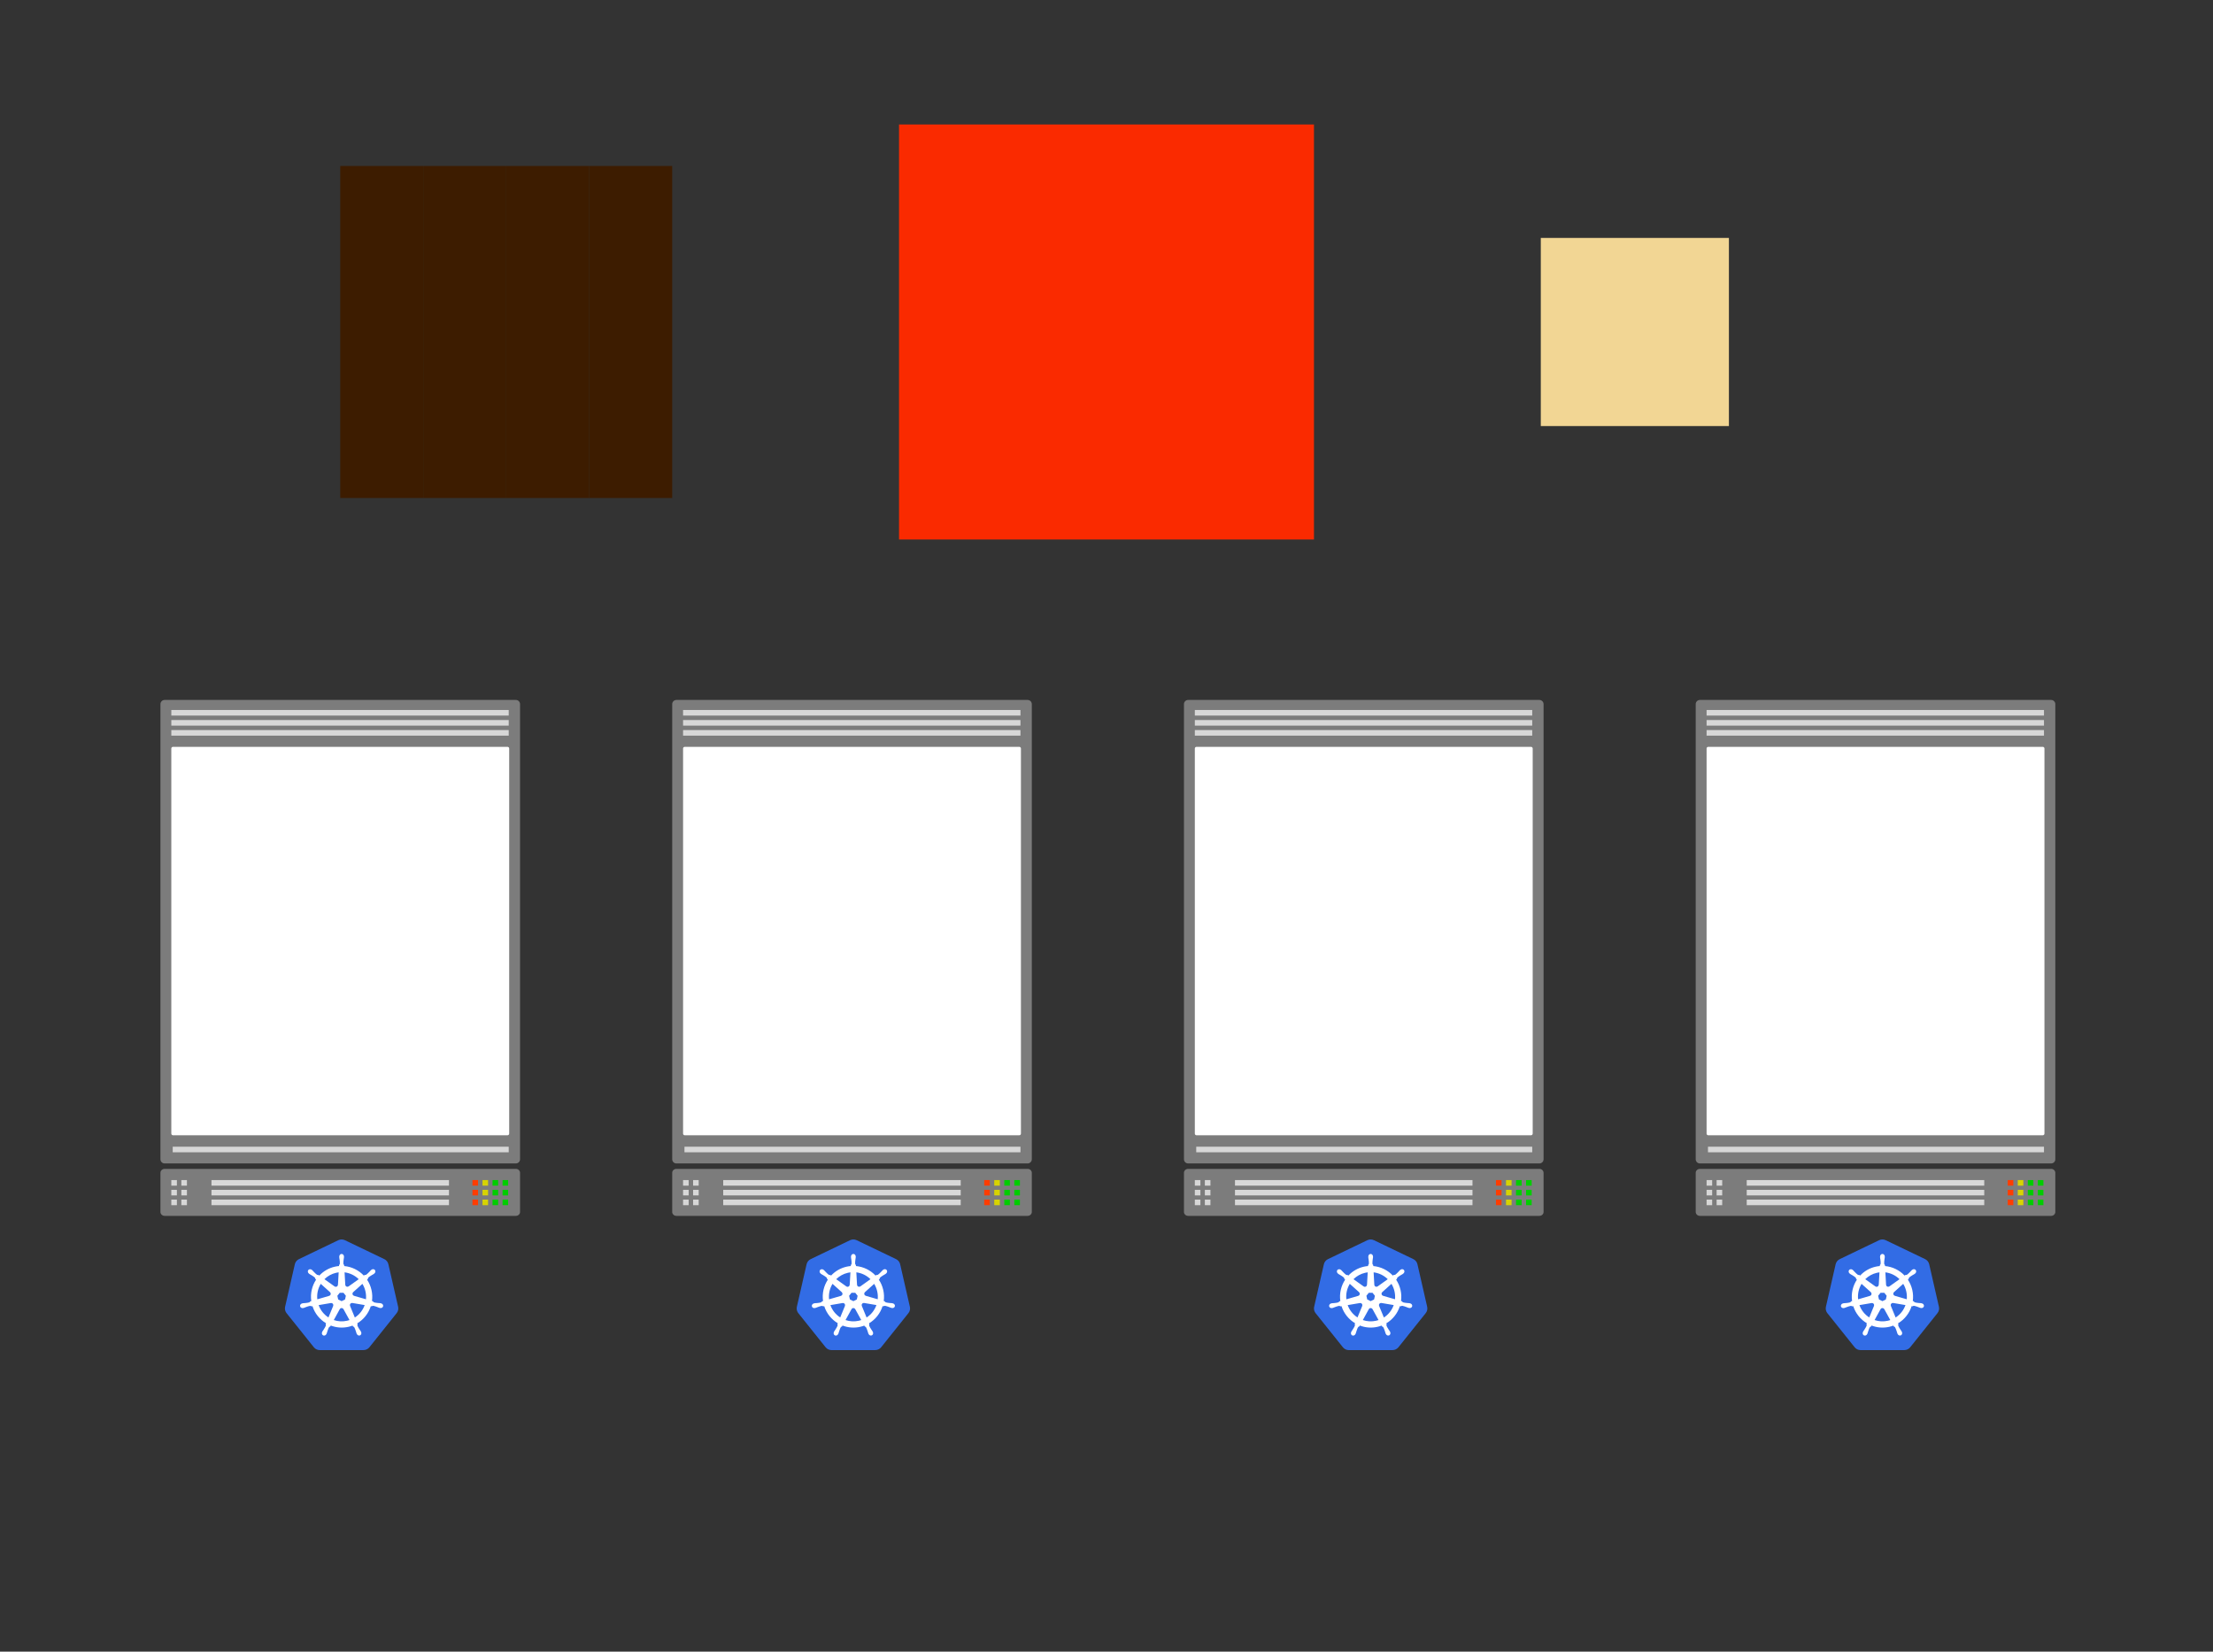<svg xmlns="http://www.w3.org/2000/svg" viewBox="0 0 800 597" id="hyper">
  <rect x="0" y="0" width="800" height="597" fill="#333333" stroke="none"/>
  <g fill="none" fill-rule="evenodd">
    <g transform="translate(58 253)">
      <path fill="#7C7C7C" d="M130,170.912 L130,185.065 C130,185.846 129.323,186.48 128.488,186.48 L1.512,186.48 C0.677,186.48 1.02239514e-16,185.846 0,185.065 L0,170.912 C-1.02239514e-16,170.13 0.677,169.496 1.512,169.496 L128.488,169.496 C129.323,169.496 130,170.13 130,170.912 Z"/>
      <g transform="translate(3.93 173.539)">
        <polygon fill="#D8D8D8" points="14.512 0 100.372 0 100.372 2.017 14.512 2.017"/>
        <polygon fill="#D7D7D7" points="3.629 0 5.645 0 5.645 2.016 3.629 2.016"/>
        <polygon fill="#D7D7D7" points="0 0 2.016 0 2.016 2.016 0 2.016"/>
        <polygon fill="#00CD00" points="116.122 0 118.138 0 118.138 2.016 116.122 2.016"/>
        <polygon fill="#D7D400" points="112.493 0 114.509 0 114.509 2.016 112.493 2.016"/>
        <polygon fill="#FF3C00" points="108.864 0 110.88 0 110.88 2.016 108.864 2.016"/>
        <polygon fill="#00CD00" points="119.75 0 121.766 0 121.766 2.016 119.75 2.016"/>
      </g>
      <g transform="translate(3.93 177.07)">
        <polygon fill="#D8D8D8" points="14.512 0 100.372 0 100.372 2.017 14.512 2.017"/>
        <polygon fill="#D7D7D7" points="3.629 0 5.645 0 5.645 2.016 3.629 2.016"/>
        <polygon fill="#D7D7D7" points="0 0 2.016 0 2.016 2.016 0 2.016"/>
        <polygon fill="#00CD00" points="116.122 0 118.138 0 118.138 2.016 116.122 2.016"/>
        <polygon fill="#D7D400" points="112.493 0 114.509 0 114.509 2.016 112.493 2.016"/>
        <polygon fill="#FF3C00" points="108.864 0 110.88 0 110.88 2.016 108.864 2.016"/>
        <polygon fill="#00CD00" points="119.75 0 121.766 0 121.766 2.016 119.75 2.016"/>
      </g>
      <g transform="translate(3.93 180.6)">
        <polygon fill="#D8D8D8" points="14.512 0 100.372 0 100.372 2.017 14.512 2.017"/>
        <polygon fill="#D7D7D7" points="3.629 0 5.645 0 5.645 2.016 3.629 2.016"/>
        <polygon fill="#D7D7D7" points="0 0 2.016 0 2.016 2.016 0 2.016"/>
        <polygon fill="#00CD00" points="116.122 0 118.138 0 118.138 2.016 116.122 2.016"/>
        <polygon fill="#D7D400" points="112.493 0 114.509 0 114.509 2.016 112.493 2.016"/>
        <polygon fill="#FF3C00" points="108.864 0 110.88 0 110.88 2.016 108.864 2.016"/>
        <polygon fill="#00CD00" points="119.75 0 121.766 0 121.766 2.016 119.75 2.016"/>
      </g>
      <path fill="#7C7C7C" d="M130,1.512 L130,166.018 C130,166.853 129.323,167.53 128.488,167.53 L1.512,167.53 C0.677,167.53 1.02239514e-16,166.853 0,166.018 L0,1.512 C-1.02239514e-16,0.677 0.677,1.53397015e-16 1.512,0 L128.488,0 C129.323,8.00505379e-15 130,0.677 130,1.512 Z"/>
      <polygon fill="#D7D7D7" points="4.435 161.482 125.899 161.482 125.899 163.498 4.435 163.498"/>
      <polygon fill="#D7D7D7" points="3.931 10.886 125.899 10.886 125.899 12.902 3.931 12.902"/>
      <polygon fill="#D7D7D7" points="3.931 7.258 125.899 7.258 125.899 9.274 3.931 9.274"/>
      <polygon fill="#D7D7D7" points="3.931 3.629 125.899 3.629 125.899 5.645 3.931 5.645"/>
      <path fill="#FFF" d="M4.535,16.945 L125.465,16.945 C125.799,16.945 126.07,17.216 126.07,17.55 L126.07,156.744 C126.07,157.078 125.799,157.349 125.465,157.349 L4.535,157.349 C4.201,157.349 3.93,157.078 3.93,156.744 L3.93,17.55 C3.93,17.216 4.201,16.945 4.535,16.945 Z"/>
    </g>
    <g transform="translate(243 253)">
      <path fill="#7C7C7C" d="M130,170.912 L130,185.065 C130,185.846 129.323,186.48 128.488,186.48 L1.512,186.48 C0.677,186.48 1.02239514e-16,185.846 0,185.065 L0,170.912 C-1.02239514e-16,170.13 0.677,169.496 1.512,169.496 L128.488,169.496 C129.323,169.496 130,170.13 130,170.912 Z"/>
      <g transform="translate(3.93 173.539)">
        <polygon fill="#D8D8D8" points="14.512 0 100.372 0 100.372 2.017 14.512 2.017"/>
        <polygon fill="#D7D7D7" points="3.629 0 5.645 0 5.645 2.016 3.629 2.016"/>
        <polygon fill="#D7D7D7" points="0 0 2.016 0 2.016 2.016 0 2.016"/>
        <polygon fill="#00CD00" points="116.122 0 118.138 0 118.138 2.016 116.122 2.016"/>
        <polygon fill="#D7D400" points="112.493 0 114.509 0 114.509 2.016 112.493 2.016"/>
        <polygon fill="#FF3C00" points="108.864 0 110.88 0 110.88 2.016 108.864 2.016"/>
        <polygon fill="#00CD00" points="119.75 0 121.766 0 121.766 2.016 119.75 2.016"/>
      </g>
      <g transform="translate(3.93 177.07)">
        <polygon fill="#D8D8D8" points="14.512 0 100.372 0 100.372 2.017 14.512 2.017"/>
        <polygon fill="#D7D7D7" points="3.629 0 5.645 0 5.645 2.016 3.629 2.016"/>
        <polygon fill="#D7D7D7" points="0 0 2.016 0 2.016 2.016 0 2.016"/>
        <polygon fill="#00CD00" points="116.122 0 118.138 0 118.138 2.016 116.122 2.016"/>
        <polygon fill="#D7D400" points="112.493 0 114.509 0 114.509 2.016 112.493 2.016"/>
        <polygon fill="#FF3C00" points="108.864 0 110.88 0 110.88 2.016 108.864 2.016"/>
        <polygon fill="#00CD00" points="119.75 0 121.766 0 121.766 2.016 119.75 2.016"/>
      </g>
      <g transform="translate(3.93 180.6)">
        <polygon fill="#D8D8D8" points="14.512 0 100.372 0 100.372 2.017 14.512 2.017"/>
        <polygon fill="#D7D7D7" points="3.629 0 5.645 0 5.645 2.016 3.629 2.016"/>
        <polygon fill="#D7D7D7" points="0 0 2.016 0 2.016 2.016 0 2.016"/>
        <polygon fill="#00CD00" points="116.122 0 118.138 0 118.138 2.016 116.122 2.016"/>
        <polygon fill="#D7D400" points="112.493 0 114.509 0 114.509 2.016 112.493 2.016"/>
        <polygon fill="#FF3C00" points="108.864 0 110.88 0 110.88 2.016 108.864 2.016"/>
        <polygon fill="#00CD00" points="119.75 0 121.766 0 121.766 2.016 119.75 2.016"/>
      </g>
      <path fill="#7C7C7C" d="M130,1.512 L130,166.018 C130,166.853 129.323,167.53 128.488,167.53 L1.512,167.53 C0.677,167.53 1.02239514e-16,166.853 0,166.018 L0,1.512 C-1.02239514e-16,0.677 0.677,1.53397015e-16 1.512,0 L128.488,0 C129.323,8.00505379e-15 130,0.677 130,1.512 Z"/>
      <polygon fill="#D7D7D7" points="4.435 161.482 125.899 161.482 125.899 163.498 4.435 163.498"/>
      <polygon fill="#D7D7D7" points="3.931 10.886 125.899 10.886 125.899 12.902 3.931 12.902"/>
      <polygon fill="#D7D7D7" points="3.931 7.258 125.899 7.258 125.899 9.274 3.931 9.274"/>
      <polygon fill="#D7D7D7" points="3.931 3.629 125.899 3.629 125.899 5.645 3.931 5.645"/>
      <path fill="#FFF" d="M4.535,16.945 L125.465,16.945 C125.799,16.945 126.07,17.216 126.07,17.55 L126.07,156.744 C126.07,157.078 125.799,157.349 125.465,157.349 L4.535,157.349 C4.201,157.349 3.93,157.078 3.93,156.744 L3.93,17.55 C3.93,17.216 4.201,16.945 4.535,16.945 Z"/>
    </g>
    <g transform="translate(428 253)">
      <path fill="#7C7C7C" d="M130,170.912 L130,185.065 C130,185.846 129.323,186.48 128.488,186.48 L1.512,186.48 C0.677,186.48 1.02239514e-16,185.846 0,185.065 L0,170.912 C-1.02239514e-16,170.13 0.677,169.496 1.512,169.496 L128.488,169.496 C129.323,169.496 130,170.13 130,170.912 Z"/>
      <g transform="translate(3.93 173.539)">
        <polygon fill="#D8D8D8" points="14.512 0 100.372 0 100.372 2.017 14.512 2.017"/>
        <polygon fill="#D7D7D7" points="3.629 0 5.645 0 5.645 2.016 3.629 2.016"/>
        <polygon fill="#D7D7D7" points="0 0 2.016 0 2.016 2.016 0 2.016"/>
        <polygon fill="#00CD00" points="116.122 0 118.138 0 118.138 2.016 116.122 2.016"/>
        <polygon fill="#D7D400" points="112.493 0 114.509 0 114.509 2.016 112.493 2.016"/>
        <polygon fill="#FF3C00" points="108.864 0 110.88 0 110.88 2.016 108.864 2.016"/>
        <polygon fill="#00CD00" points="119.75 0 121.766 0 121.766 2.016 119.75 2.016"/>
      </g>
      <g transform="translate(3.93 177.07)">
        <polygon fill="#D8D8D8" points="14.512 0 100.372 0 100.372 2.017 14.512 2.017"/>
        <polygon fill="#D7D7D7" points="3.629 0 5.645 0 5.645 2.016 3.629 2.016"/>
        <polygon fill="#D7D7D7" points="0 0 2.016 0 2.016 2.016 0 2.016"/>
        <polygon fill="#00CD00" points="116.122 0 118.138 0 118.138 2.016 116.122 2.016"/>
        <polygon fill="#D7D400" points="112.493 0 114.509 0 114.509 2.016 112.493 2.016"/>
        <polygon fill="#FF3C00" points="108.864 0 110.88 0 110.88 2.016 108.864 2.016"/>
        <polygon fill="#00CD00" points="119.75 0 121.766 0 121.766 2.016 119.75 2.016"/>
      </g>
      <g transform="translate(3.93 180.6)">
        <polygon fill="#D8D8D8" points="14.512 0 100.372 0 100.372 2.017 14.512 2.017"/>
        <polygon fill="#D7D7D7" points="3.629 0 5.645 0 5.645 2.016 3.629 2.016"/>
        <polygon fill="#D7D7D7" points="0 0 2.016 0 2.016 2.016 0 2.016"/>
        <polygon fill="#00CD00" points="116.122 0 118.138 0 118.138 2.016 116.122 2.016"/>
        <polygon fill="#D7D400" points="112.493 0 114.509 0 114.509 2.016 112.493 2.016"/>
        <polygon fill="#FF3C00" points="108.864 0 110.88 0 110.88 2.016 108.864 2.016"/>
        <polygon fill="#00CD00" points="119.75 0 121.766 0 121.766 2.016 119.75 2.016"/>
      </g>
      <path fill="#7C7C7C" d="M130,1.512 L130,166.018 C130,166.853 129.323,167.53 128.488,167.53 L1.512,167.53 C0.677,167.53 1.02239514e-16,166.853 0,166.018 L0,1.512 C-1.02239514e-16,0.677 0.677,1.53397015e-16 1.512,0 L128.488,0 C129.323,8.00505379e-15 130,0.677 130,1.512 Z"/>
      <polygon fill="#D7D7D7" points="4.435 161.482 125.899 161.482 125.899 163.498 4.435 163.498"/>
      <polygon fill="#D7D7D7" points="3.931 10.886 125.899 10.886 125.899 12.902 3.931 12.902"/>
      <polygon fill="#D7D7D7" points="3.931 7.258 125.899 7.258 125.899 9.274 3.931 9.274"/>
      <polygon fill="#D7D7D7" points="3.931 3.629 125.899 3.629 125.899 5.645 3.931 5.645"/>
      <path fill="#FFF" d="M4.535,16.945 L125.465,16.945 C125.799,16.945 126.07,17.216 126.07,17.55 L126.07,156.744 C126.07,157.078 125.799,157.349 125.465,157.349 L4.535,157.349 C4.201,157.349 3.93,157.078 3.93,156.744 L3.93,17.55 C3.93,17.216 4.201,16.945 4.535,16.945 Z"/>
    </g>
    <g transform="translate(613 253)">
      <path fill="#7C7C7C" d="M130,170.912 L130,185.065 C130,185.846 129.323,186.48 128.488,186.48 L1.512,186.48 C0.677,186.48 1.02239514e-16,185.846 0,185.065 L0,170.912 C-1.02239514e-16,170.13 0.677,169.496 1.512,169.496 L128.488,169.496 C129.323,169.496 130,170.13 130,170.912 Z"/>
      <g transform="translate(3.93 173.539)">
        <polygon fill="#D8D8D8" points="14.512 0 100.372 0 100.372 2.017 14.512 2.017"/>
        <polygon fill="#D7D7D7" points="3.629 0 5.645 0 5.645 2.016 3.629 2.016"/>
        <polygon fill="#D7D7D7" points="0 0 2.016 0 2.016 2.016 0 2.016"/>
        <polygon fill="#00CD00" points="116.122 0 118.138 0 118.138 2.016 116.122 2.016"/>
        <polygon fill="#D7D400" points="112.493 0 114.509 0 114.509 2.016 112.493 2.016"/>
        <polygon fill="#FF3C00" points="108.864 0 110.88 0 110.88 2.016 108.864 2.016"/>
        <polygon fill="#00CD00" points="119.75 0 121.766 0 121.766 2.016 119.75 2.016"/>
      </g>
      <g transform="translate(3.93 177.07)">
        <polygon fill="#D8D8D8" points="14.512 0 100.372 0 100.372 2.017 14.512 2.017"/>
        <polygon fill="#D7D7D7" points="3.629 0 5.645 0 5.645 2.016 3.629 2.016"/>
        <polygon fill="#D7D7D7" points="0 0 2.016 0 2.016 2.016 0 2.016"/>
        <polygon fill="#00CD00" points="116.122 0 118.138 0 118.138 2.016 116.122 2.016"/>
        <polygon fill="#D7D400" points="112.493 0 114.509 0 114.509 2.016 112.493 2.016"/>
        <polygon fill="#FF3C00" points="108.864 0 110.88 0 110.88 2.016 108.864 2.016"/>
        <polygon fill="#00CD00" points="119.75 0 121.766 0 121.766 2.016 119.75 2.016"/>
      </g>
      <g transform="translate(3.93 180.6)">
        <polygon fill="#D8D8D8" points="14.512 0 100.372 0 100.372 2.017 14.512 2.017"/>
        <polygon fill="#D7D7D7" points="3.629 0 5.645 0 5.645 2.016 3.629 2.016"/>
        <polygon fill="#D7D7D7" points="0 0 2.016 0 2.016 2.016 0 2.016"/>
        <polygon fill="#00CD00" points="116.122 0 118.138 0 118.138 2.016 116.122 2.016"/>
        <polygon fill="#D7D400" points="112.493 0 114.509 0 114.509 2.016 112.493 2.016"/>
        <polygon fill="#FF3C00" points="108.864 0 110.88 0 110.88 2.016 108.864 2.016"/>
        <polygon fill="#00CD00" points="119.75 0 121.766 0 121.766 2.016 119.75 2.016"/>
      </g>
      <path fill="#7C7C7C" d="M130,1.512 L130,166.018 C130,166.853 129.323,167.53 128.488,167.53 L1.512,167.53 C0.677,167.53 1.02239514e-16,166.853 0,166.018 L0,1.512 C-1.02239514e-16,0.677 0.677,1.53397015e-16 1.512,0 L128.488,0 C129.323,8.00505379e-15 130,0.677 130,1.512 Z"/>
      <polygon fill="#D7D7D7" points="4.435 161.482 125.899 161.482 125.899 163.498 4.435 163.498"/>
      <polygon fill="#D7D7D7" points="3.931 10.886 125.899 10.886 125.899 12.902 3.931 12.902"/>
      <polygon fill="#D7D7D7" points="3.931 7.258 125.899 7.258 125.899 9.274 3.931 9.274"/>
      <polygon fill="#D7D7D7" points="3.931 3.629 125.899 3.629 125.899 5.645 3.931 5.645"/>
      <path fill="#FFF" d="M4.535,16.945 L125.465,16.945 C125.799,16.945 126.07,17.216 126.07,17.55 L126.07,156.744 C126.07,157.078 125.799,157.349 125.465,157.349 L4.535,157.349 C4.201,157.349 3.93,157.078 3.93,156.744 L3.93,17.55 C3.93,17.216 4.201,16.945 4.535,16.945 Z"/>
    </g>
    <g fill-rule="nonzero" transform="translate(103 448)">
      <path fill="#326CE5" d="M20.353,0.004 C19.991,0.022 19.636,0.112 19.309,0.269 L5.059,7.117 C4.311,7.476 3.769,8.154 3.584,8.961 L0.068,24.342 C-0.096,25.058 0.038,25.81 0.438,26.426 C0.487,26.5 0.538,26.573 0.593,26.642 L10.457,38.975 C10.974,39.622 11.758,39.998 12.588,39.998 L28.405,39.994 C29.234,39.995 30.018,39.619 30.536,38.973 L40.396,26.638 C40.913,25.992 41.107,25.145 40.923,24.338 L37.402,8.957 C37.217,8.151 36.674,7.472 35.927,7.113 L21.675,0.269 C21.264,0.072 20.809,-0.02 20.353,0.004 Z"/>
      <path fill="#FFF" d="M20.495,5.238 C20.024,5.238 19.642,5.665 19.642,6.191 C19.642,6.199 19.643,6.207 19.643,6.215 C19.643,6.286 19.639,6.373 19.642,6.435 C19.653,6.738 19.719,6.971 19.758,7.25 C19.83,7.849 19.89,8.345 19.853,8.807 C19.817,8.98 19.69,9.139 19.576,9.25 L19.556,9.613 C19.044,9.656 18.529,9.734 18.014,9.851 C15.799,10.357 13.893,11.504 12.441,13.053 C12.347,12.989 12.182,12.87 12.133,12.833 C11.98,12.854 11.827,12.901 11.626,12.784 C11.244,12.525 10.897,12.169 10.476,11.739 C10.283,11.534 10.144,11.338 9.915,11.14 C9.863,11.095 9.783,11.034 9.725,10.988 C9.546,10.844 9.335,10.769 9.131,10.762 C8.869,10.753 8.616,10.856 8.451,11.065 C8.158,11.435 8.252,12.001 8.661,12.329 C8.665,12.333 8.669,12.335 8.674,12.338 C8.73,12.384 8.799,12.443 8.85,12.481 C9.093,12.662 9.315,12.754 9.558,12.897 C10.068,13.214 10.491,13.477 10.826,13.794 C10.957,13.934 10.98,14.182 10.997,14.289 L11.271,14.534 C9.807,16.749 9.13,19.485 9.53,22.272 L9.173,22.377 C9.079,22.499 8.946,22.692 8.807,22.749 C8.368,22.888 7.874,22.939 7.278,23.002 C6.998,23.025 6.756,23.011 6.459,23.068 C6.394,23.08 6.303,23.104 6.231,23.121 C6.229,23.122 6.227,23.122 6.224,23.123 C6.22,23.124 6.215,23.126 6.211,23.127 C5.709,23.249 5.386,23.713 5.49,24.171 C5.594,24.629 6.085,24.908 6.59,24.798 C6.594,24.797 6.599,24.797 6.603,24.796 C6.609,24.795 6.614,24.792 6.62,24.791 C6.69,24.775 6.778,24.758 6.84,24.741 C7.132,24.663 7.343,24.547 7.606,24.446 C8.17,24.243 8.637,24.073 9.093,24.006 C9.283,23.991 9.483,24.124 9.583,24.18 L9.955,24.116 C10.81,26.784 12.603,28.94 14.874,30.293 L14.719,30.667 C14.775,30.812 14.836,31.008 14.795,31.152 C14.629,31.584 14.346,32.039 14.023,32.547 C13.866,32.782 13.706,32.964 13.565,33.233 C13.532,33.297 13.489,33.396 13.456,33.464 C13.237,33.935 13.398,34.479 13.819,34.683 C14.242,34.888 14.768,34.671 14.996,34.199 C14.996,34.198 14.997,34.198 14.998,34.197 C14.998,34.196 14.998,34.196 14.998,34.195 C15.03,34.128 15.076,34.04 15.104,33.977 C15.224,33.699 15.265,33.46 15.35,33.191 C15.575,32.621 15.699,32.022 16.01,31.65 C16.095,31.548 16.234,31.508 16.377,31.47 L16.571,31.118 C18.55,31.882 20.766,32.087 22.979,31.581 C23.484,31.466 23.971,31.317 24.442,31.138 C24.497,31.235 24.597,31.421 24.624,31.468 C24.771,31.516 24.93,31.54 25.06,31.734 C25.293,32.133 25.451,32.605 25.645,33.176 C25.73,33.445 25.772,33.684 25.893,33.962 C25.921,34.026 25.966,34.115 25.999,34.182 C26.226,34.656 26.753,34.874 27.178,34.668 C27.599,34.464 27.76,33.921 27.541,33.449 C27.508,33.381 27.463,33.282 27.429,33.218 C27.288,32.95 27.128,32.769 26.972,32.535 C26.649,32.026 26.381,31.604 26.216,31.173 C26.146,30.95 26.227,30.812 26.281,30.667 C26.249,30.63 26.18,30.419 26.139,30.32 C28.499,28.919 30.239,26.683 31.056,24.1 C31.167,24.117 31.358,24.151 31.421,24.164 C31.549,24.079 31.667,23.968 31.898,23.986 C32.354,24.052 32.821,24.222 33.385,24.426 C33.648,24.527 33.859,24.644 34.151,24.723 C34.213,24.74 34.301,24.755 34.371,24.771 C34.377,24.772 34.382,24.775 34.388,24.776 C34.392,24.777 34.397,24.777 34.401,24.778 C34.906,24.887 35.398,24.609 35.501,24.151 C35.605,23.693 35.282,23.228 34.78,23.106 C34.707,23.09 34.603,23.061 34.532,23.048 C34.235,22.991 33.993,23.005 33.714,22.982 C33.117,22.919 32.623,22.868 32.184,22.729 C32.005,22.659 31.878,22.445 31.816,22.357 L31.472,22.256 C31.65,20.957 31.602,19.604 31.293,18.251 C30.981,16.885 30.43,15.636 29.695,14.536 C29.783,14.455 29.95,14.307 29.997,14.263 C30.011,14.109 29.999,13.948 30.158,13.777 C30.493,13.46 30.916,13.198 31.426,12.881 C31.668,12.738 31.892,12.645 32.135,12.465 C32.19,12.424 32.265,12.359 32.323,12.313 C32.732,11.985 32.826,11.418 32.533,11.048 C32.239,10.678 31.67,10.643 31.26,10.971 C31.202,11.017 31.123,11.078 31.071,11.123 C30.842,11.321 30.7,11.517 30.508,11.723 C30.087,12.152 29.739,12.511 29.358,12.769 C29.192,12.866 28.95,12.832 28.84,12.826 L28.516,13.059 C26.666,11.108 24.147,9.861 21.435,9.618 C21.427,9.504 21.418,9.298 21.415,9.235 C21.304,9.129 21.17,9.037 21.136,8.807 C21.099,8.345 21.161,7.849 21.233,7.25 C21.272,6.971 21.338,6.738 21.349,6.435 C21.352,6.366 21.348,6.266 21.348,6.191 C21.348,5.665 20.966,5.238 20.495,5.238 L20.495,5.238 Z M19.427,11.891 L19.173,16.391 L19.155,16.4 C19.138,16.803 18.809,17.124 18.404,17.124 C18.238,17.124 18.086,17.07 17.961,16.979 L17.954,16.983 L14.285,14.367 C15.413,13.252 16.855,12.428 18.517,12.049 C18.821,11.979 19.124,11.928 19.427,11.891 Z M21.564,11.891 C23.505,12.131 25.3,13.015 26.675,14.369 L23.03,16.968 L23.017,16.963 C22.693,17.2 22.238,17.141 21.985,16.823 C21.882,16.693 21.828,16.54 21.821,16.385 L21.818,16.383 L21.564,11.891 Z M12.955,16.048 L16.305,19.061 L16.301,19.08 C16.603,19.344 16.648,19.803 16.396,20.121 C16.292,20.251 16.154,20.338 16.006,20.379 L16.002,20.394 L11.708,21.64 C11.49,19.63 11.961,17.677 12.955,16.048 Z M28.011,16.05 C28.509,16.861 28.885,17.767 29.11,18.75 C29.331,19.72 29.387,20.689 29.296,21.625 L24.98,20.375 L24.976,20.357 C24.59,20.251 24.352,19.856 24.442,19.459 C24.479,19.297 24.565,19.159 24.681,19.058 L24.679,19.048 L28.011,16.05 L28.011,16.05 Z M19.808,19.294 L21.18,19.294 L22.033,20.366 L21.727,21.704 L20.495,22.3 L19.259,21.702 L18.953,20.364 L19.808,19.294 Z M24.207,22.963 C24.265,22.96 24.324,22.966 24.38,22.976 L24.388,22.967 L28.829,23.722 C28.179,25.559 26.935,27.15 25.273,28.214 L23.549,24.026 L23.555,24.019 C23.396,23.649 23.555,23.215 23.919,23.039 C24.012,22.993 24.11,22.968 24.207,22.963 L24.207,22.963 Z M16.747,22.982 C17.086,22.987 17.39,23.223 17.469,23.57 C17.506,23.733 17.488,23.893 17.427,24.036 L17.44,24.052 L15.734,28.198 C14.139,27.169 12.869,25.628 12.189,23.737 L16.593,22.985 L16.6,22.995 C16.649,22.985 16.699,22.981 16.747,22.982 L16.747,22.982 Z M20.467,24.798 C20.585,24.794 20.705,24.818 20.819,24.873 C20.968,24.946 21.084,25.059 21.156,25.196 L21.173,25.196 L23.343,29.14 C23.062,29.235 22.772,29.316 22.476,29.384 C20.816,29.763 19.161,29.648 17.662,29.135 L19.828,25.198 L19.831,25.198 C19.961,24.953 20.208,24.808 20.467,24.798 Z"/>
    </g>
    <g fill-rule="nonzero" transform="translate(288 448)">
      <path fill="#326CE5" d="M20.353,0.004 C19.991,0.022 19.636,0.112 19.309,0.269 L5.059,7.117 C4.311,7.476 3.769,8.154 3.584,8.961 L0.068,24.342 C-0.096,25.058 0.038,25.81 0.438,26.426 C0.487,26.5 0.538,26.573 0.593,26.642 L10.457,38.975 C10.974,39.622 11.758,39.998 12.588,39.998 L28.405,39.994 C29.234,39.995 30.018,39.619 30.536,38.973 L40.396,26.638 C40.913,25.992 41.107,25.145 40.923,24.338 L37.402,8.957 C37.217,8.151 36.674,7.472 35.927,7.113 L21.675,0.269 C21.264,0.072 20.809,-0.02 20.353,0.004 Z"/>
      <path fill="#FFF" d="M20.495,5.238 C20.024,5.238 19.642,5.665 19.642,6.191 C19.642,6.199 19.643,6.207 19.643,6.215 C19.643,6.286 19.639,6.373 19.642,6.435 C19.653,6.738 19.719,6.971 19.758,7.25 C19.83,7.849 19.89,8.345 19.853,8.807 C19.817,8.98 19.69,9.139 19.576,9.25 L19.556,9.613 C19.044,9.656 18.529,9.734 18.014,9.851 C15.799,10.357 13.893,11.504 12.441,13.053 C12.347,12.989 12.182,12.87 12.133,12.833 C11.98,12.854 11.827,12.901 11.626,12.784 C11.244,12.525 10.897,12.169 10.476,11.739 C10.283,11.534 10.144,11.338 9.915,11.14 C9.863,11.095 9.783,11.034 9.725,10.988 C9.546,10.844 9.335,10.769 9.131,10.762 C8.869,10.753 8.616,10.856 8.451,11.065 C8.158,11.435 8.252,12.001 8.661,12.329 C8.665,12.333 8.669,12.335 8.674,12.338 C8.73,12.384 8.799,12.443 8.85,12.481 C9.093,12.662 9.315,12.754 9.558,12.897 C10.068,13.214 10.491,13.477 10.826,13.794 C10.957,13.934 10.98,14.182 10.997,14.289 L11.271,14.534 C9.807,16.749 9.13,19.485 9.53,22.272 L9.173,22.377 C9.079,22.499 8.946,22.692 8.807,22.749 C8.368,22.888 7.874,22.939 7.278,23.002 C6.998,23.025 6.756,23.011 6.459,23.068 C6.394,23.08 6.303,23.104 6.231,23.121 C6.229,23.122 6.227,23.122 6.224,23.123 C6.22,23.124 6.215,23.126 6.211,23.127 C5.709,23.249 5.386,23.713 5.49,24.171 C5.594,24.629 6.085,24.908 6.59,24.798 C6.594,24.797 6.599,24.797 6.603,24.796 C6.609,24.795 6.614,24.792 6.62,24.791 C6.69,24.775 6.778,24.758 6.84,24.741 C7.132,24.663 7.343,24.547 7.606,24.446 C8.17,24.243 8.637,24.073 9.093,24.006 C9.283,23.991 9.483,24.124 9.583,24.18 L9.955,24.116 C10.81,26.784 12.603,28.94 14.874,30.293 L14.719,30.667 C14.775,30.812 14.836,31.008 14.795,31.152 C14.629,31.584 14.346,32.039 14.023,32.547 C13.866,32.782 13.706,32.964 13.565,33.233 C13.532,33.297 13.489,33.396 13.456,33.464 C13.237,33.935 13.398,34.479 13.819,34.683 C14.242,34.888 14.768,34.671 14.996,34.199 C14.996,34.198 14.997,34.198 14.998,34.197 C14.998,34.196 14.998,34.196 14.998,34.195 C15.03,34.128 15.076,34.04 15.104,33.977 C15.224,33.699 15.265,33.46 15.35,33.191 C15.575,32.621 15.699,32.022 16.01,31.65 C16.095,31.548 16.234,31.508 16.377,31.47 L16.571,31.118 C18.55,31.882 20.766,32.087 22.979,31.581 C23.484,31.466 23.971,31.317 24.442,31.138 C24.497,31.235 24.597,31.421 24.624,31.468 C24.771,31.516 24.93,31.54 25.06,31.734 C25.293,32.133 25.451,32.605 25.645,33.176 C25.73,33.445 25.772,33.684 25.893,33.962 C25.921,34.026 25.966,34.115 25.999,34.182 C26.226,34.656 26.753,34.874 27.178,34.668 C27.599,34.464 27.76,33.921 27.541,33.449 C27.508,33.381 27.463,33.282 27.429,33.218 C27.288,32.95 27.128,32.769 26.972,32.535 C26.649,32.026 26.381,31.604 26.216,31.173 C26.146,30.95 26.227,30.812 26.281,30.667 C26.249,30.63 26.18,30.419 26.139,30.32 C28.499,28.919 30.239,26.683 31.056,24.1 C31.167,24.117 31.358,24.151 31.421,24.164 C31.549,24.079 31.667,23.968 31.898,23.986 C32.354,24.052 32.821,24.222 33.385,24.426 C33.648,24.527 33.859,24.644 34.151,24.723 C34.213,24.74 34.301,24.755 34.371,24.771 C34.377,24.772 34.382,24.775 34.388,24.776 C34.392,24.777 34.397,24.777 34.401,24.778 C34.906,24.887 35.398,24.609 35.501,24.151 C35.605,23.693 35.282,23.228 34.78,23.106 C34.707,23.09 34.603,23.061 34.532,23.048 C34.235,22.991 33.993,23.005 33.714,22.982 C33.117,22.919 32.623,22.868 32.184,22.729 C32.005,22.659 31.878,22.445 31.816,22.357 L31.472,22.256 C31.65,20.957 31.602,19.604 31.293,18.251 C30.981,16.885 30.43,15.636 29.695,14.536 C29.783,14.455 29.95,14.307 29.997,14.263 C30.011,14.109 29.999,13.948 30.158,13.777 C30.493,13.46 30.916,13.198 31.426,12.881 C31.668,12.738 31.892,12.645 32.135,12.465 C32.19,12.424 32.265,12.359 32.323,12.313 C32.732,11.985 32.826,11.418 32.533,11.048 C32.239,10.678 31.67,10.643 31.26,10.971 C31.202,11.017 31.123,11.078 31.071,11.123 C30.842,11.321 30.7,11.517 30.508,11.723 C30.087,12.152 29.739,12.511 29.358,12.769 C29.192,12.866 28.95,12.832 28.84,12.826 L28.516,13.059 C26.666,11.108 24.147,9.861 21.435,9.618 C21.427,9.504 21.418,9.298 21.415,9.235 C21.304,9.129 21.17,9.037 21.136,8.807 C21.099,8.345 21.161,7.849 21.233,7.25 C21.272,6.971 21.338,6.738 21.349,6.435 C21.352,6.366 21.348,6.266 21.348,6.191 C21.348,5.665 20.966,5.238 20.495,5.238 L20.495,5.238 Z M19.427,11.891 L19.173,16.391 L19.155,16.4 C19.138,16.803 18.809,17.124 18.404,17.124 C18.238,17.124 18.086,17.07 17.961,16.979 L17.954,16.983 L14.285,14.367 C15.413,13.252 16.855,12.428 18.517,12.049 C18.821,11.979 19.124,11.928 19.427,11.891 Z M21.564,11.891 C23.505,12.131 25.3,13.015 26.675,14.369 L23.03,16.968 L23.017,16.963 C22.693,17.2 22.238,17.141 21.985,16.823 C21.882,16.693 21.828,16.54 21.821,16.385 L21.818,16.383 L21.564,11.891 Z M12.955,16.048 L16.305,19.061 L16.301,19.08 C16.603,19.344 16.648,19.803 16.396,20.121 C16.292,20.251 16.154,20.338 16.006,20.379 L16.002,20.394 L11.708,21.64 C11.49,19.63 11.961,17.677 12.955,16.048 Z M28.011,16.05 C28.509,16.861 28.885,17.767 29.11,18.75 C29.331,19.72 29.387,20.689 29.296,21.625 L24.98,20.375 L24.976,20.357 C24.59,20.251 24.352,19.856 24.442,19.459 C24.479,19.297 24.565,19.159 24.681,19.058 L24.679,19.048 L28.011,16.05 L28.011,16.05 Z M19.808,19.294 L21.18,19.294 L22.033,20.366 L21.727,21.704 L20.495,22.3 L19.259,21.702 L18.953,20.364 L19.808,19.294 Z M24.207,22.963 C24.265,22.96 24.324,22.966 24.38,22.976 L24.388,22.967 L28.829,23.722 C28.179,25.559 26.935,27.15 25.273,28.214 L23.549,24.026 L23.555,24.019 C23.396,23.649 23.555,23.215 23.919,23.039 C24.012,22.993 24.11,22.968 24.207,22.963 L24.207,22.963 Z M16.747,22.982 C17.086,22.987 17.39,23.223 17.469,23.57 C17.506,23.733 17.488,23.893 17.427,24.036 L17.44,24.052 L15.734,28.198 C14.139,27.169 12.869,25.628 12.189,23.737 L16.593,22.985 L16.6,22.995 C16.649,22.985 16.699,22.981 16.747,22.982 L16.747,22.982 Z M20.467,24.798 C20.585,24.794 20.705,24.818 20.819,24.873 C20.968,24.946 21.084,25.059 21.156,25.196 L21.173,25.196 L23.343,29.14 C23.062,29.235 22.772,29.316 22.476,29.384 C20.816,29.763 19.161,29.648 17.662,29.135 L19.828,25.198 L19.831,25.198 C19.961,24.953 20.208,24.808 20.467,24.798 Z"/>
    </g>
    <g fill-rule="nonzero" transform="translate(475 448)">
      <path fill="#326CE5" d="M20.353,0.004 C19.991,0.022 19.636,0.112 19.309,0.269 L5.059,7.117 C4.311,7.476 3.769,8.154 3.584,8.961 L0.068,24.342 C-0.096,25.058 0.038,25.81 0.438,26.426 C0.487,26.5 0.538,26.573 0.593,26.642 L10.457,38.975 C10.974,39.622 11.758,39.998 12.588,39.998 L28.405,39.994 C29.234,39.995 30.018,39.619 30.536,38.973 L40.396,26.638 C40.913,25.992 41.107,25.145 40.923,24.338 L37.402,8.957 C37.217,8.151 36.674,7.472 35.927,7.113 L21.675,0.269 C21.264,0.072 20.809,-0.02 20.353,0.004 Z"/>
      <path fill="#FFF" d="M20.495,5.238 C20.024,5.238 19.642,5.665 19.642,6.191 C19.642,6.199 19.643,6.207 19.643,6.215 C19.643,6.286 19.639,6.373 19.642,6.435 C19.653,6.738 19.719,6.971 19.758,7.25 C19.83,7.849 19.89,8.345 19.853,8.807 C19.817,8.98 19.69,9.139 19.576,9.25 L19.556,9.613 C19.044,9.656 18.529,9.734 18.014,9.851 C15.799,10.357 13.893,11.504 12.441,13.053 C12.347,12.989 12.182,12.87 12.133,12.833 C11.98,12.854 11.827,12.901 11.626,12.784 C11.244,12.525 10.897,12.169 10.476,11.739 C10.283,11.534 10.144,11.338 9.915,11.14 C9.863,11.095 9.783,11.034 9.725,10.988 C9.546,10.844 9.335,10.769 9.131,10.762 C8.869,10.753 8.616,10.856 8.451,11.065 C8.158,11.435 8.252,12.001 8.661,12.329 C8.665,12.333 8.669,12.335 8.674,12.338 C8.73,12.384 8.799,12.443 8.85,12.481 C9.093,12.662 9.315,12.754 9.558,12.897 C10.068,13.214 10.491,13.477 10.826,13.794 C10.957,13.934 10.98,14.182 10.997,14.289 L11.271,14.534 C9.807,16.749 9.13,19.485 9.53,22.272 L9.173,22.377 C9.079,22.499 8.946,22.692 8.807,22.749 C8.368,22.888 7.874,22.939 7.278,23.002 C6.998,23.025 6.756,23.011 6.459,23.068 C6.394,23.08 6.303,23.104 6.231,23.121 C6.229,23.122 6.227,23.122 6.224,23.123 C6.22,23.124 6.215,23.126 6.211,23.127 C5.709,23.249 5.386,23.713 5.49,24.171 C5.594,24.629 6.085,24.908 6.59,24.798 C6.594,24.797 6.599,24.797 6.603,24.796 C6.609,24.795 6.614,24.792 6.62,24.791 C6.69,24.775 6.778,24.758 6.84,24.741 C7.132,24.663 7.343,24.547 7.606,24.446 C8.17,24.243 8.637,24.073 9.093,24.006 C9.283,23.991 9.483,24.124 9.583,24.18 L9.955,24.116 C10.81,26.784 12.603,28.94 14.874,30.293 L14.719,30.667 C14.775,30.812 14.836,31.008 14.795,31.152 C14.629,31.584 14.346,32.039 14.023,32.547 C13.866,32.782 13.706,32.964 13.565,33.233 C13.532,33.297 13.489,33.396 13.456,33.464 C13.237,33.935 13.398,34.479 13.819,34.683 C14.242,34.888 14.768,34.671 14.996,34.199 C14.996,34.198 14.997,34.198 14.998,34.197 C14.998,34.196 14.998,34.196 14.998,34.195 C15.03,34.128 15.076,34.04 15.104,33.977 C15.224,33.699 15.265,33.46 15.35,33.191 C15.575,32.621 15.699,32.022 16.01,31.65 C16.095,31.548 16.234,31.508 16.377,31.47 L16.571,31.118 C18.55,31.882 20.766,32.087 22.979,31.581 C23.484,31.466 23.971,31.317 24.442,31.138 C24.497,31.235 24.597,31.421 24.624,31.468 C24.771,31.516 24.93,31.54 25.06,31.734 C25.293,32.133 25.451,32.605 25.645,33.176 C25.73,33.445 25.772,33.684 25.893,33.962 C25.921,34.026 25.966,34.115 25.999,34.182 C26.226,34.656 26.753,34.874 27.178,34.668 C27.599,34.464 27.76,33.921 27.541,33.449 C27.508,33.381 27.463,33.282 27.429,33.218 C27.288,32.95 27.128,32.769 26.972,32.535 C26.649,32.026 26.381,31.604 26.216,31.173 C26.146,30.95 26.227,30.812 26.281,30.667 C26.249,30.63 26.18,30.419 26.139,30.32 C28.499,28.919 30.239,26.683 31.056,24.1 C31.167,24.117 31.358,24.151 31.421,24.164 C31.549,24.079 31.667,23.968 31.898,23.986 C32.354,24.052 32.821,24.222 33.385,24.426 C33.648,24.527 33.859,24.644 34.151,24.723 C34.213,24.74 34.301,24.755 34.371,24.771 C34.377,24.772 34.382,24.775 34.388,24.776 C34.392,24.777 34.397,24.777 34.401,24.778 C34.906,24.887 35.398,24.609 35.501,24.151 C35.605,23.693 35.282,23.228 34.78,23.106 C34.707,23.09 34.603,23.061 34.532,23.048 C34.235,22.991 33.993,23.005 33.714,22.982 C33.117,22.919 32.623,22.868 32.184,22.729 C32.005,22.659 31.878,22.445 31.816,22.357 L31.472,22.256 C31.65,20.957 31.602,19.604 31.293,18.251 C30.981,16.885 30.43,15.636 29.695,14.536 C29.783,14.455 29.95,14.307 29.997,14.263 C30.011,14.109 29.999,13.948 30.158,13.777 C30.493,13.46 30.916,13.198 31.426,12.881 C31.668,12.738 31.892,12.645 32.135,12.465 C32.19,12.424 32.265,12.359 32.323,12.313 C32.732,11.985 32.826,11.418 32.533,11.048 C32.239,10.678 31.67,10.643 31.26,10.971 C31.202,11.017 31.123,11.078 31.071,11.123 C30.842,11.321 30.7,11.517 30.508,11.723 C30.087,12.152 29.739,12.511 29.358,12.769 C29.192,12.866 28.95,12.832 28.84,12.826 L28.516,13.059 C26.666,11.108 24.147,9.861 21.435,9.618 C21.427,9.504 21.418,9.298 21.415,9.235 C21.304,9.129 21.17,9.037 21.136,8.807 C21.099,8.345 21.161,7.849 21.233,7.25 C21.272,6.971 21.338,6.738 21.349,6.435 C21.352,6.366 21.348,6.266 21.348,6.191 C21.348,5.665 20.966,5.238 20.495,5.238 L20.495,5.238 Z M19.427,11.891 L19.173,16.391 L19.155,16.4 C19.138,16.803 18.809,17.124 18.404,17.124 C18.238,17.124 18.086,17.07 17.961,16.979 L17.954,16.983 L14.285,14.367 C15.413,13.252 16.855,12.428 18.517,12.049 C18.821,11.979 19.124,11.928 19.427,11.891 Z M21.564,11.891 C23.505,12.131 25.3,13.015 26.675,14.369 L23.03,16.968 L23.017,16.963 C22.693,17.2 22.238,17.141 21.985,16.823 C21.882,16.693 21.828,16.54 21.821,16.385 L21.818,16.383 L21.564,11.891 Z M12.955,16.048 L16.305,19.061 L16.301,19.08 C16.603,19.344 16.648,19.803 16.396,20.121 C16.292,20.251 16.154,20.338 16.006,20.379 L16.002,20.394 L11.708,21.64 C11.49,19.63 11.961,17.677 12.955,16.048 Z M28.011,16.05 C28.509,16.861 28.885,17.767 29.11,18.75 C29.331,19.72 29.387,20.689 29.296,21.625 L24.98,20.375 L24.976,20.357 C24.59,20.251 24.352,19.856 24.442,19.459 C24.479,19.297 24.565,19.159 24.681,19.058 L24.679,19.048 L28.011,16.05 L28.011,16.05 Z M19.808,19.294 L21.18,19.294 L22.033,20.366 L21.727,21.704 L20.495,22.3 L19.259,21.702 L18.953,20.364 L19.808,19.294 Z M24.207,22.963 C24.265,22.96 24.324,22.966 24.38,22.976 L24.388,22.967 L28.829,23.722 C28.179,25.559 26.935,27.15 25.273,28.214 L23.549,24.026 L23.555,24.019 C23.396,23.649 23.555,23.215 23.919,23.039 C24.012,22.993 24.11,22.968 24.207,22.963 L24.207,22.963 Z M16.747,22.982 C17.086,22.987 17.39,23.223 17.469,23.57 C17.506,23.733 17.488,23.893 17.427,24.036 L17.44,24.052 L15.734,28.198 C14.139,27.169 12.869,25.628 12.189,23.737 L16.593,22.985 L16.6,22.995 C16.649,22.985 16.699,22.981 16.747,22.982 L16.747,22.982 Z M20.467,24.798 C20.585,24.794 20.705,24.818 20.819,24.873 C20.968,24.946 21.084,25.059 21.156,25.196 L21.173,25.196 L23.343,29.14 C23.062,29.235 22.772,29.316 22.476,29.384 C20.816,29.763 19.161,29.648 17.662,29.135 L19.828,25.198 L19.831,25.198 C19.961,24.953 20.208,24.808 20.467,24.798 Z"/>
    </g>
    <g fill-rule="nonzero" transform="translate(660 448)">
      <path fill="#326CE5" d="M20.353,0.004 C19.991,0.022 19.636,0.112 19.309,0.269 L5.059,7.117 C4.311,7.476 3.769,8.154 3.584,8.961 L0.068,24.342 C-0.096,25.058 0.038,25.81 0.438,26.426 C0.487,26.5 0.538,26.573 0.593,26.642 L10.457,38.975 C10.974,39.622 11.758,39.998 12.588,39.998 L28.405,39.994 C29.234,39.995 30.018,39.619 30.536,38.973 L40.396,26.638 C40.913,25.992 41.107,25.145 40.923,24.338 L37.402,8.957 C37.217,8.151 36.674,7.472 35.927,7.113 L21.675,0.269 C21.264,0.072 20.809,-0.02 20.353,0.004 Z"/>
      <path fill="#FFF" d="M20.495,5.238 C20.024,5.238 19.642,5.665 19.642,6.191 C19.642,6.199 19.643,6.207 19.643,6.215 C19.643,6.286 19.639,6.373 19.642,6.435 C19.653,6.738 19.719,6.971 19.758,7.25 C19.83,7.849 19.89,8.345 19.853,8.807 C19.817,8.98 19.69,9.139 19.576,9.25 L19.556,9.613 C19.044,9.656 18.529,9.734 18.014,9.851 C15.799,10.357 13.893,11.504 12.441,13.053 C12.347,12.989 12.182,12.87 12.133,12.833 C11.98,12.854 11.827,12.901 11.626,12.784 C11.244,12.525 10.897,12.169 10.476,11.739 C10.283,11.534 10.144,11.338 9.915,11.14 C9.863,11.095 9.783,11.034 9.725,10.988 C9.546,10.844 9.335,10.769 9.131,10.762 C8.869,10.753 8.616,10.856 8.451,11.065 C8.158,11.435 8.252,12.001 8.661,12.329 C8.665,12.333 8.669,12.335 8.674,12.338 C8.73,12.384 8.799,12.443 8.85,12.481 C9.093,12.662 9.315,12.754 9.558,12.897 C10.068,13.214 10.491,13.477 10.826,13.794 C10.957,13.934 10.98,14.182 10.997,14.289 L11.271,14.534 C9.807,16.749 9.13,19.485 9.53,22.272 L9.173,22.377 C9.079,22.499 8.946,22.692 8.807,22.749 C8.368,22.888 7.874,22.939 7.278,23.002 C6.998,23.025 6.756,23.011 6.459,23.068 C6.394,23.08 6.303,23.104 6.231,23.121 C6.229,23.122 6.227,23.122 6.224,23.123 C6.22,23.124 6.215,23.126 6.211,23.127 C5.709,23.249 5.386,23.713 5.49,24.171 C5.594,24.629 6.085,24.908 6.59,24.798 C6.594,24.797 6.599,24.797 6.603,24.796 C6.609,24.795 6.614,24.792 6.62,24.791 C6.69,24.775 6.778,24.758 6.84,24.741 C7.132,24.663 7.343,24.547 7.606,24.446 C8.17,24.243 8.637,24.073 9.093,24.006 C9.283,23.991 9.483,24.124 9.583,24.18 L9.955,24.116 C10.81,26.784 12.603,28.94 14.874,30.293 L14.719,30.667 C14.775,30.812 14.836,31.008 14.795,31.152 C14.629,31.584 14.346,32.039 14.023,32.547 C13.866,32.782 13.706,32.964 13.565,33.233 C13.532,33.297 13.489,33.396 13.456,33.464 C13.237,33.935 13.398,34.479 13.819,34.683 C14.242,34.888 14.768,34.671 14.996,34.199 C14.996,34.198 14.997,34.198 14.998,34.197 C14.998,34.196 14.998,34.196 14.998,34.195 C15.03,34.128 15.076,34.04 15.104,33.977 C15.224,33.699 15.265,33.46 15.35,33.191 C15.575,32.621 15.699,32.022 16.01,31.65 C16.095,31.548 16.234,31.508 16.377,31.47 L16.571,31.118 C18.55,31.882 20.766,32.087 22.979,31.581 C23.484,31.466 23.971,31.317 24.442,31.138 C24.497,31.235 24.597,31.421 24.624,31.468 C24.771,31.516 24.93,31.54 25.06,31.734 C25.293,32.133 25.451,32.605 25.645,33.176 C25.73,33.445 25.772,33.684 25.893,33.962 C25.921,34.026 25.966,34.115 25.999,34.182 C26.226,34.656 26.753,34.874 27.178,34.668 C27.599,34.464 27.76,33.921 27.541,33.449 C27.508,33.381 27.463,33.282 27.429,33.218 C27.288,32.95 27.128,32.769 26.972,32.535 C26.649,32.026 26.381,31.604 26.216,31.173 C26.146,30.95 26.227,30.812 26.281,30.667 C26.249,30.63 26.18,30.419 26.139,30.32 C28.499,28.919 30.239,26.683 31.056,24.1 C31.167,24.117 31.358,24.151 31.421,24.164 C31.549,24.079 31.667,23.968 31.898,23.986 C32.354,24.052 32.821,24.222 33.385,24.426 C33.648,24.527 33.859,24.644 34.151,24.723 C34.213,24.74 34.301,24.755 34.371,24.771 C34.377,24.772 34.382,24.775 34.388,24.776 C34.392,24.777 34.397,24.777 34.401,24.778 C34.906,24.887 35.398,24.609 35.501,24.151 C35.605,23.693 35.282,23.228 34.78,23.106 C34.707,23.09 34.603,23.061 34.532,23.048 C34.235,22.991 33.993,23.005 33.714,22.982 C33.117,22.919 32.623,22.868 32.184,22.729 C32.005,22.659 31.878,22.445 31.816,22.357 L31.472,22.256 C31.65,20.957 31.602,19.604 31.293,18.251 C30.981,16.885 30.43,15.636 29.695,14.536 C29.783,14.455 29.95,14.307 29.997,14.263 C30.011,14.109 29.999,13.948 30.158,13.777 C30.493,13.46 30.916,13.198 31.426,12.881 C31.668,12.738 31.892,12.645 32.135,12.465 C32.19,12.424 32.265,12.359 32.323,12.313 C32.732,11.985 32.826,11.418 32.533,11.048 C32.239,10.678 31.67,10.643 31.26,10.971 C31.202,11.017 31.123,11.078 31.071,11.123 C30.842,11.321 30.7,11.517 30.508,11.723 C30.087,12.152 29.739,12.511 29.358,12.769 C29.192,12.866 28.95,12.832 28.84,12.826 L28.516,13.059 C26.666,11.108 24.147,9.861 21.435,9.618 C21.427,9.504 21.418,9.298 21.415,9.235 C21.304,9.129 21.17,9.037 21.136,8.807 C21.099,8.345 21.161,7.849 21.233,7.25 C21.272,6.971 21.338,6.738 21.349,6.435 C21.352,6.366 21.348,6.266 21.348,6.191 C21.348,5.665 20.966,5.238 20.495,5.238 L20.495,5.238 Z M19.427,11.891 L19.173,16.391 L19.155,16.4 C19.138,16.803 18.809,17.124 18.404,17.124 C18.238,17.124 18.086,17.07 17.961,16.979 L17.954,16.983 L14.285,14.367 C15.413,13.252 16.855,12.428 18.517,12.049 C18.821,11.979 19.124,11.928 19.427,11.891 Z M21.564,11.891 C23.505,12.131 25.3,13.015 26.675,14.369 L23.03,16.968 L23.017,16.963 C22.693,17.2 22.238,17.141 21.985,16.823 C21.882,16.693 21.828,16.54 21.821,16.385 L21.818,16.383 L21.564,11.891 Z M12.955,16.048 L16.305,19.061 L16.301,19.08 C16.603,19.344 16.648,19.803 16.396,20.121 C16.292,20.251 16.154,20.338 16.006,20.379 L16.002,20.394 L11.708,21.64 C11.49,19.63 11.961,17.677 12.955,16.048 Z M28.011,16.05 C28.509,16.861 28.885,17.767 29.11,18.75 C29.331,19.72 29.387,20.689 29.296,21.625 L24.98,20.375 L24.976,20.357 C24.59,20.251 24.352,19.856 24.442,19.459 C24.479,19.297 24.565,19.159 24.681,19.058 L24.679,19.048 L28.011,16.05 L28.011,16.05 Z M19.808,19.294 L21.18,19.294 L22.033,20.366 L21.727,21.704 L20.495,22.3 L19.259,21.702 L18.953,20.364 L19.808,19.294 Z M24.207,22.963 C24.265,22.96 24.324,22.966 24.38,22.976 L24.388,22.967 L28.829,23.722 C28.179,25.559 26.935,27.15 25.273,28.214 L23.549,24.026 L23.555,24.019 C23.396,23.649 23.555,23.215 23.919,23.039 C24.012,22.993 24.11,22.968 24.207,22.963 L24.207,22.963 Z M16.747,22.982 C17.086,22.987 17.39,23.223 17.469,23.57 C17.506,23.733 17.488,23.893 17.427,24.036 L17.44,24.052 L15.734,28.198 C14.139,27.169 12.869,25.628 12.189,23.737 L16.593,22.985 L16.6,22.995 C16.649,22.985 16.699,22.981 16.747,22.982 L16.747,22.982 Z M20.467,24.798 C20.585,24.794 20.705,24.818 20.819,24.873 C20.968,24.946 21.084,25.059 21.156,25.196 L21.173,25.196 L23.343,29.14 C23.062,29.235 22.772,29.316 22.476,29.384 C20.816,29.763 19.161,29.648 17.662,29.135 L19.828,25.198 L19.831,25.198 C19.961,24.953 20.208,24.808 20.467,24.798 Z"/>
    </g>
    <g id="hyper-animejs-block-1" fill="#FA2A00" transform="translate(325 45)">
      <polygon points="0 0 75 0 75 75 0 75"/>
    </g>
    <g id="hyper-animejs-block-2" fill="#FA2A00" transform="translate(400 45)">
      <polygon points="0 0 75 0 75 75 0 75"/>
    </g>
    <g id="hyper-animejs-block-3" fill="#FA2A00" transform="translate(400 120)">
      <polygon points="0 0 75 0 75 75 0 75"/>
    </g>
    <g id="hyper-animejs-block-4" fill="#FA2A00" transform="translate(325 120)">
      <polygon points="0 0 75 0 75 75 0 75"/>
    </g>
    <g id="hyper-animejs-block-5" fill="#3D1C00" transform="translate(123 60)">
      <polygon points="0 0 30 0 30 120 0 120"/>
    </g>
    <g id="hyper-animejs-block-6" fill="#3D1C00" transform="translate(153 60)">
      <polygon points="0 0 30 0 30 120 0 120"/>
    </g>
    <g id="hyper-animejs-block-7" fill="#3D1C00" transform="translate(183 60)">
      <polygon points="0 0 30 0 30 120 0 120"/>
    </g>
    <g id="hyper-animejs-block-8" fill="#3D1C00" transform="translate(213 60)">
      <polygon points="0 0 30 0 30 120 0 120"/>
    </g>
    <g id="hyper-animejs-block-9" fill="#F2D694" transform="translate(557 86)">
      <polygon points="0 0 68 0 68 34 0 34"/>
    </g>
    <g id="hyper-animejs-block-10" fill="#F2D694" transform="translate(557 120)">
      <polygon points="0 0 68 0 68 34 0 34"/>
    </g>
  </g>
</svg>
